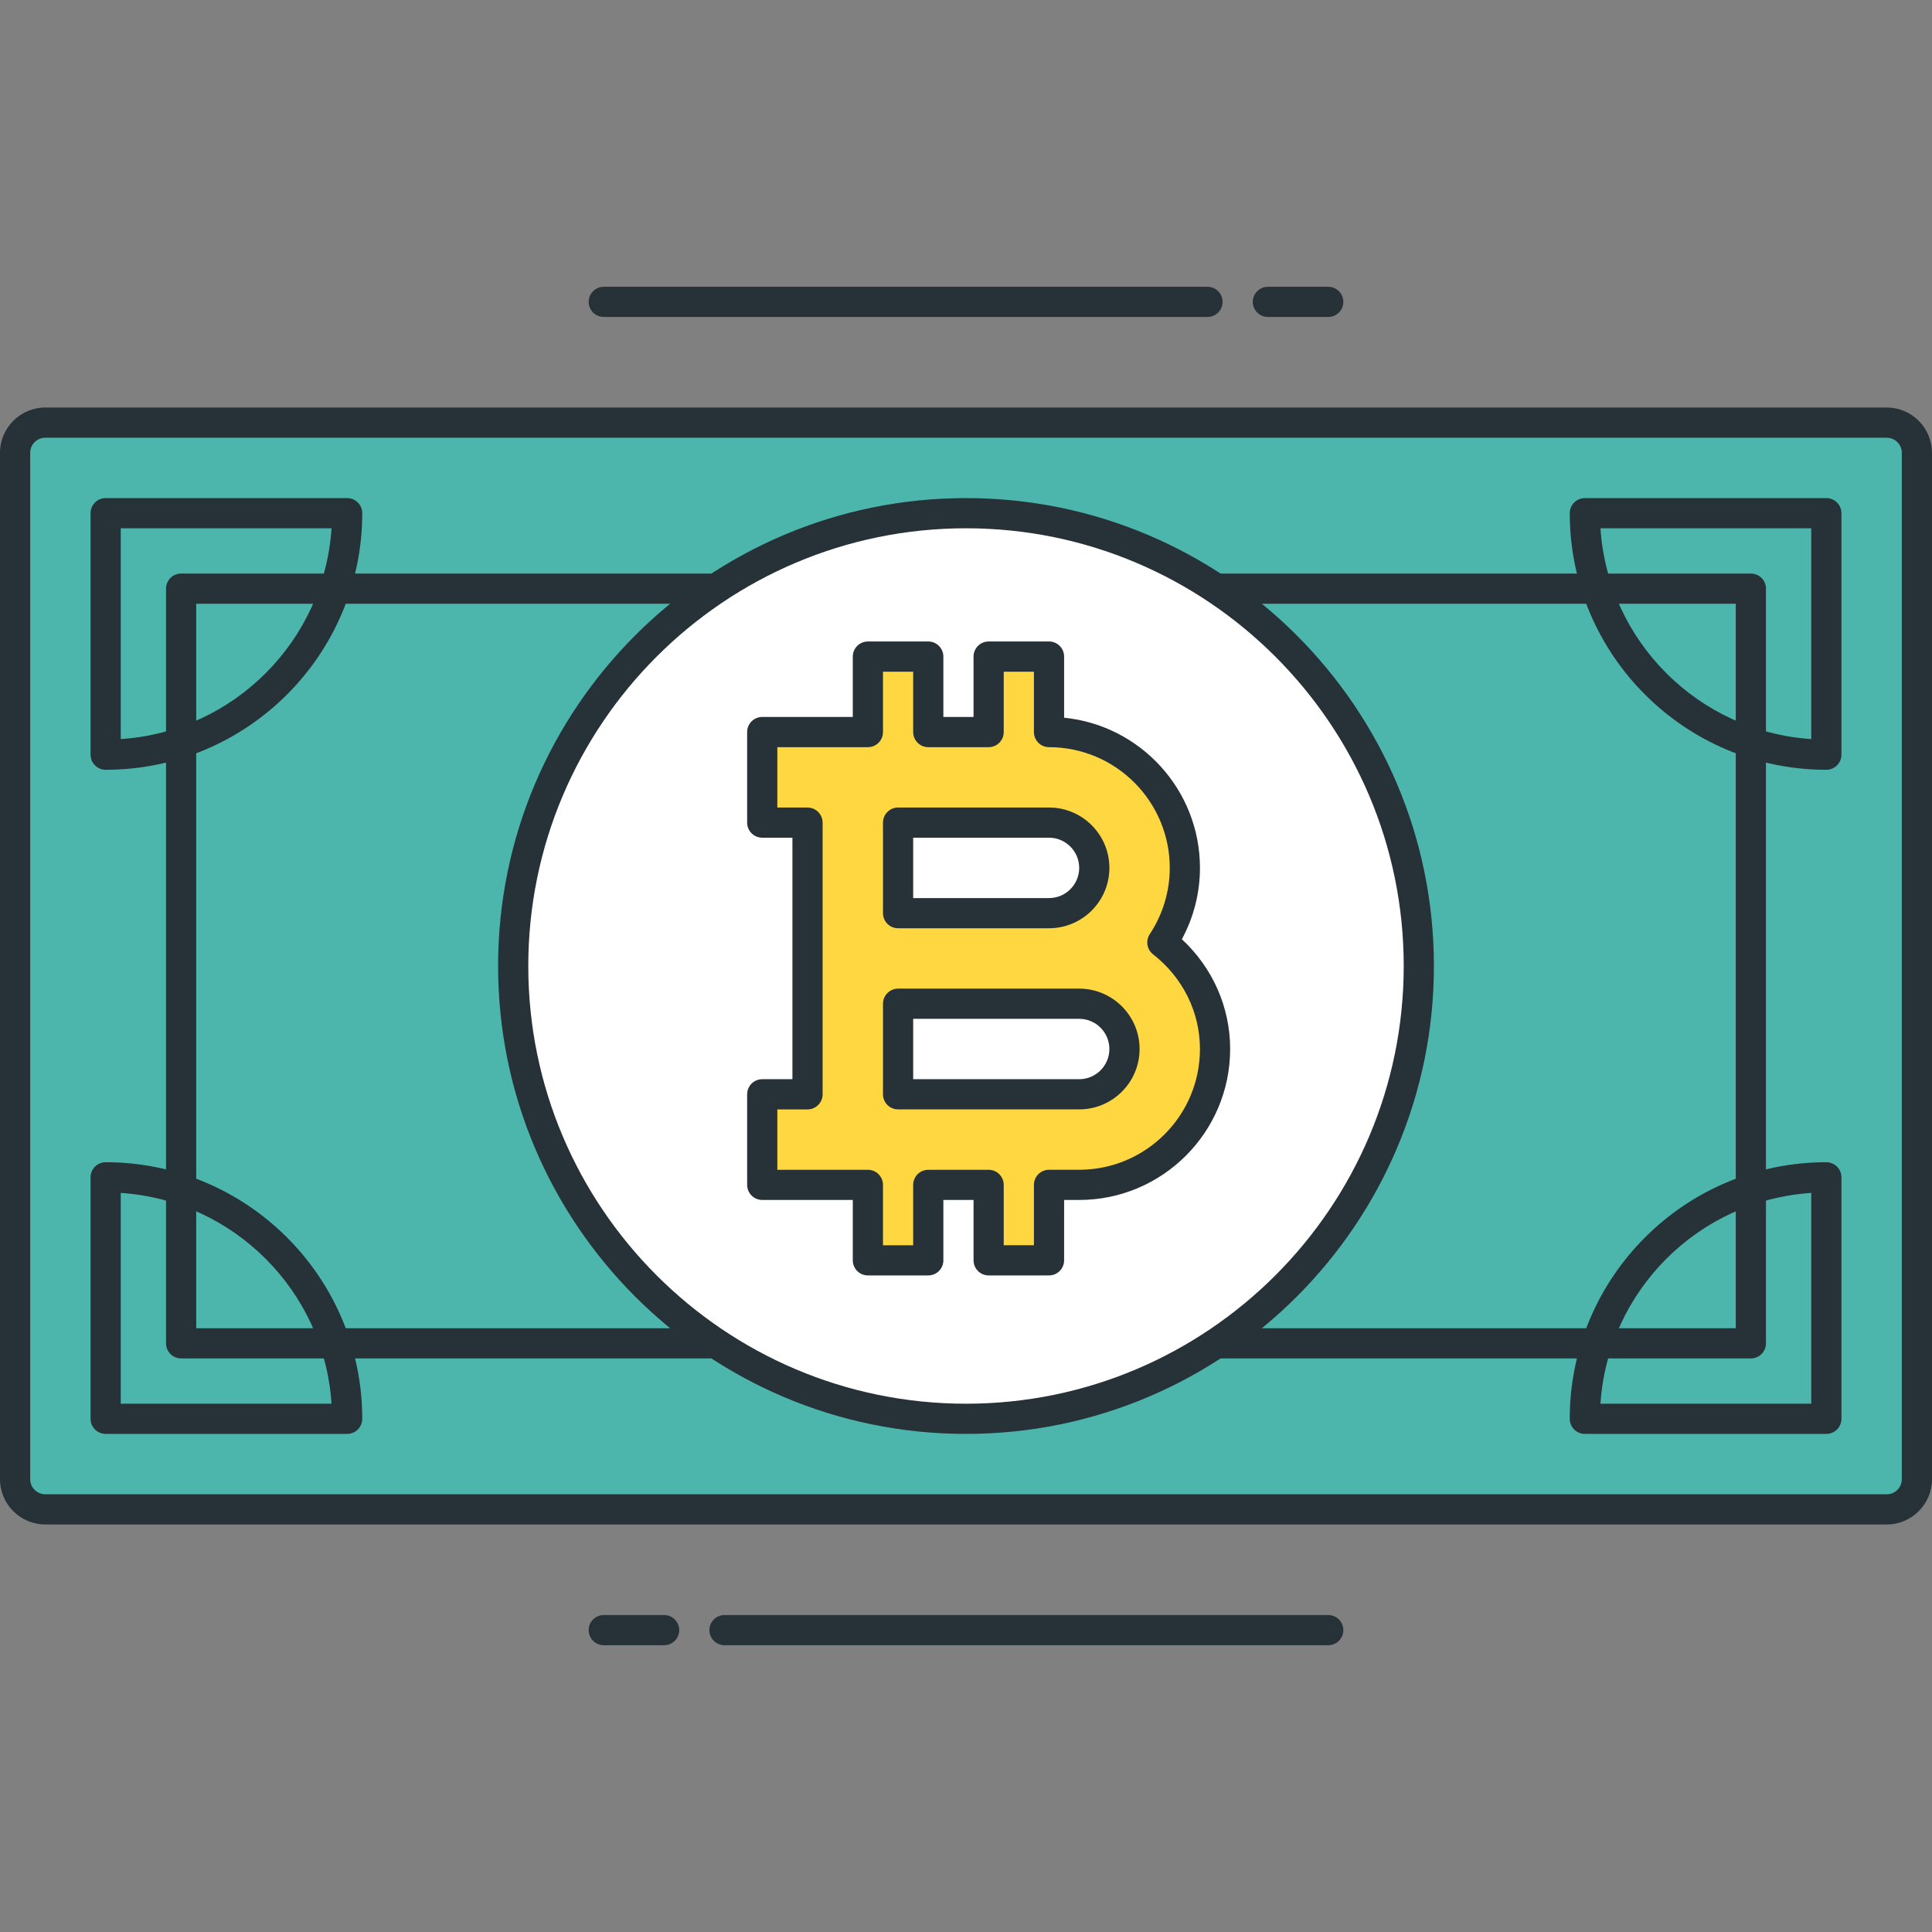<?xml version="1.0" encoding="utf-8"?>
<!-- Generator: Adobe Illustrator 21.1.0, SVG Export Plug-In . SVG Version: 6.00 Build 0)  -->
<svg version="1.1" id="Icon_Set" xmlns="http://www.w3.org/2000/svg" xmlns:xlink="http://www.w3.org/1999/xlink" x="0px" y="0px"
	 viewBox="0 0 64 64" style="enable-background:new 0 0 64 64;" xml:space="preserve">
<rect x="0" y="0" width="64" height="64" fill="#808080" stroke="none"/>
<style type="text/css">
	.st0{fill:#263238;}
	.st1{fill:#FFFFFF;}
	.st2{fill:#FF5252;}
	.st3{fill:#FFD740;}
	.st4{fill:#40C4FF;}
	.st5{fill:#4DB6AC;}
	.st6{fill:#4FC3F7;}
</style>
<g id="Bitcoin_Cash">
	<g>
		<path class="st5" d="M62.5,50h-61c-0.552,0-1-0.448-1-1V15c0-0.552,0.448-1,1-1h61c0.552,0,1,0.448,1,1v34
			C63.5,49.552,63.052,50,62.5,50z"/>
		<path class="st0" d="M62.5,50.5h-61C0.673,50.5,0,49.827,0,49V15c0-0.827,0.673-1.5,1.5-1.5h61c0.827,0,1.5,0.673,1.5,1.5v34
			C64,49.827,63.327,50.5,62.5,50.5z M1.5,14.5C1.224,14.5,1,14.724,1,15v34c0,0.276,0.224,0.5,0.5,0.5h61
			c0.276,0,0.5-0.224,0.5-0.5V15c0-0.276-0.224-0.5-0.5-0.5H1.5z"/>
	</g>
	<g>
		<path class="st0" d="M58,45H6c-0.276,0-0.5-0.224-0.5-0.5v-25C5.5,19.224,5.724,19,6,19h52c0.276,0,0.5,0.224,0.5,0.5v25
			C58.5,44.776,58.276,45,58,45z M6.5,44h51V20h-51V44z"/>
	</g>
	<g>
		<path class="st0" d="M3.5,25.5C3.224,25.5,3,25.276,3,25v-8c0-0.276,0.224-0.5,0.5-0.5h8c0.276,0,0.5,0.224,0.5,0.5
			C12,21.687,8.187,25.5,3.5,25.5z M4,17.5v6.983c3.738-0.247,6.736-3.246,6.983-6.983H4z"/>
	</g>
	<g>
		<path class="st0" d="M60.5,25.5c-4.687,0-8.5-3.813-8.5-8.5c0-0.276,0.224-0.5,0.5-0.5h8c0.276,0,0.5,0.224,0.5,0.5v8
			C61,25.276,60.776,25.5,60.5,25.5z M53.017,17.5c0.247,3.738,3.246,6.736,6.983,6.983V17.5H53.017z"/>
	</g>
	<g>
		<path class="st0" d="M60.5,47.5h-8c-0.276,0-0.5-0.224-0.5-0.5c0-4.687,3.813-8.5,8.5-8.5c0.276,0,0.5,0.224,0.5,0.5v8
			C61,47.276,60.776,47.5,60.5,47.5z M53.017,46.5H60v-6.983C56.262,39.764,53.264,42.762,53.017,46.5z"/>
	</g>
	<g>
		<path class="st0" d="M11.5,47.5h-8C3.224,47.5,3,47.276,3,47v-8c0-0.276,0.224-0.5,0.5-0.5c4.687,0,8.5,3.813,8.5,8.5
			C12,47.276,11.776,47.5,11.5,47.5z M4,46.5h6.983C10.736,42.762,7.738,39.764,4,39.517V46.5z"/>
	</g>
	<g>
		<circle class="st1" cx="32" cy="32" r="15"/>
		<path class="st0" d="M32,47.5c-8.547,0-15.5-6.953-15.5-15.5S23.453,16.5,32,16.5S47.5,23.453,47.5,32S40.546,47.5,32,47.5z
			 M32,17.5c-7.995,0-14.5,6.505-14.5,14.5S24.004,46.5,32,46.5S46.5,39.995,46.5,32S39.995,17.5,32,17.5z"/>
	</g>
	<g>
		<path class="st3" d="M38.505,31.219c0.468-0.71,0.745-1.557,0.745-2.469c0-2.481-2.019-4.5-4.5-4.5v-2.5h-2v2.5h-2v-2.5h-2v2.5
			h-3.5v3h1.5v9h-1.5v3h3.5v2.5h2v-2.5h2v2.5h2v-2.5h1c2.481,0,4.5-2.019,4.5-4.5C40.25,33.311,39.559,32.043,38.505,31.219z
			 M29.75,27.25h5c0.827,0,1.5,0.673,1.5,1.5s-0.673,1.5-1.5,1.5h-5V27.25z M35.75,36.25h-6v-3h5h1c0.827,0,1.5,0.673,1.5,1.5
			S36.577,36.25,35.75,36.25z"/>
		<path class="st0" d="M34.75,42.25h-2c-0.276,0-0.5-0.224-0.5-0.5v-2h-1v2c0,0.276-0.224,0.5-0.5,0.5h-2
			c-0.276,0-0.5-0.224-0.5-0.5v-2h-3c-0.276,0-0.5-0.224-0.5-0.5v-3c0-0.276,0.224-0.5,0.5-0.5h1v-8h-1c-0.276,0-0.5-0.224-0.5-0.5
			v-3c0-0.276,0.224-0.5,0.5-0.5h3v-2c0-0.276,0.224-0.5,0.5-0.5h2c0.276,0,0.5,0.224,0.5,0.5v2h1v-2c0-0.276,0.224-0.5,0.5-0.5h2
			c0.276,0,0.5,0.224,0.5,0.5v2.025c2.523,0.251,4.5,2.387,4.5,4.975c0,0.827-0.206,1.635-0.599,2.363
			c1.021,0.948,1.599,2.251,1.599,3.637c0,2.757-2.243,5-5,5h-0.5v2C35.25,42.026,35.026,42.25,34.75,42.25z M33.25,41.25h1v-2
			c0-0.276,0.224-0.5,0.5-0.5h1c2.206,0,4-1.794,4-4c0-1.222-0.566-2.366-1.553-3.137c-0.205-0.161-0.253-0.452-0.109-0.669
			c0.433-0.657,0.662-1.415,0.662-2.193c0-2.206-1.794-4-4-4c-0.276,0-0.5-0.224-0.5-0.5v-2h-1v2c0,0.276-0.224,0.5-0.5,0.5h-2
			c-0.276,0-0.5-0.224-0.5-0.5v-2h-1v2c0,0.276-0.224,0.5-0.5,0.5h-3v2h1c0.276,0,0.5,0.224,0.5,0.5v9c0,0.276-0.224,0.5-0.5,0.5h-1
			v2h3c0.276,0,0.5,0.224,0.5,0.5v2h1v-2c0-0.276,0.224-0.5,0.5-0.5h2c0.276,0,0.5,0.224,0.5,0.5V41.25z M35.75,36.75h-6
			c-0.276,0-0.5-0.224-0.5-0.5v-3c0-0.276,0.224-0.5,0.5-0.5h6c1.103,0,2,0.897,2,2S36.853,36.75,35.75,36.75z M30.25,35.75h5.5
			c0.551,0,1-0.449,1-1s-0.449-1-1-1h-5.5V35.75z M34.75,30.75h-5c-0.276,0-0.5-0.224-0.5-0.5v-3c0-0.276,0.224-0.5,0.5-0.5h5
			c1.103,0,2,0.897,2,2S35.853,30.75,34.75,30.75z M30.25,29.75h4.5c0.551,0,1-0.449,1-1s-0.449-1-1-1h-4.5V29.75z"/>
	</g>
	<g>
		<path class="st0" d="M44,10.5h-2c-0.276,0-0.5-0.224-0.5-0.5s0.224-0.5,0.5-0.5h2c0.276,0,0.5,0.224,0.5,0.5S44.276,10.5,44,10.5z
			"/>
	</g>
	<g>
		<path class="st0" d="M40,10.5H20c-0.276,0-0.5-0.224-0.5-0.5s0.224-0.5,0.5-0.5h20c0.276,0,0.5,0.224,0.5,0.5S40.276,10.5,40,10.5
			z"/>
	</g>
	<g>
		<path class="st0" d="M22,54.5h-2c-0.276,0-0.5-0.224-0.5-0.5s0.224-0.5,0.5-0.5h2c0.276,0,0.5,0.224,0.5,0.5S22.276,54.5,22,54.5z
			"/>
	</g>
	<g>
		<path class="st0" d="M44,54.5H24c-0.276,0-0.5-0.224-0.5-0.5s0.224-0.5,0.5-0.5h20c0.276,0,0.5,0.224,0.5,0.5S44.276,54.5,44,54.5
			z"/>
	</g>
</g>
</svg>
